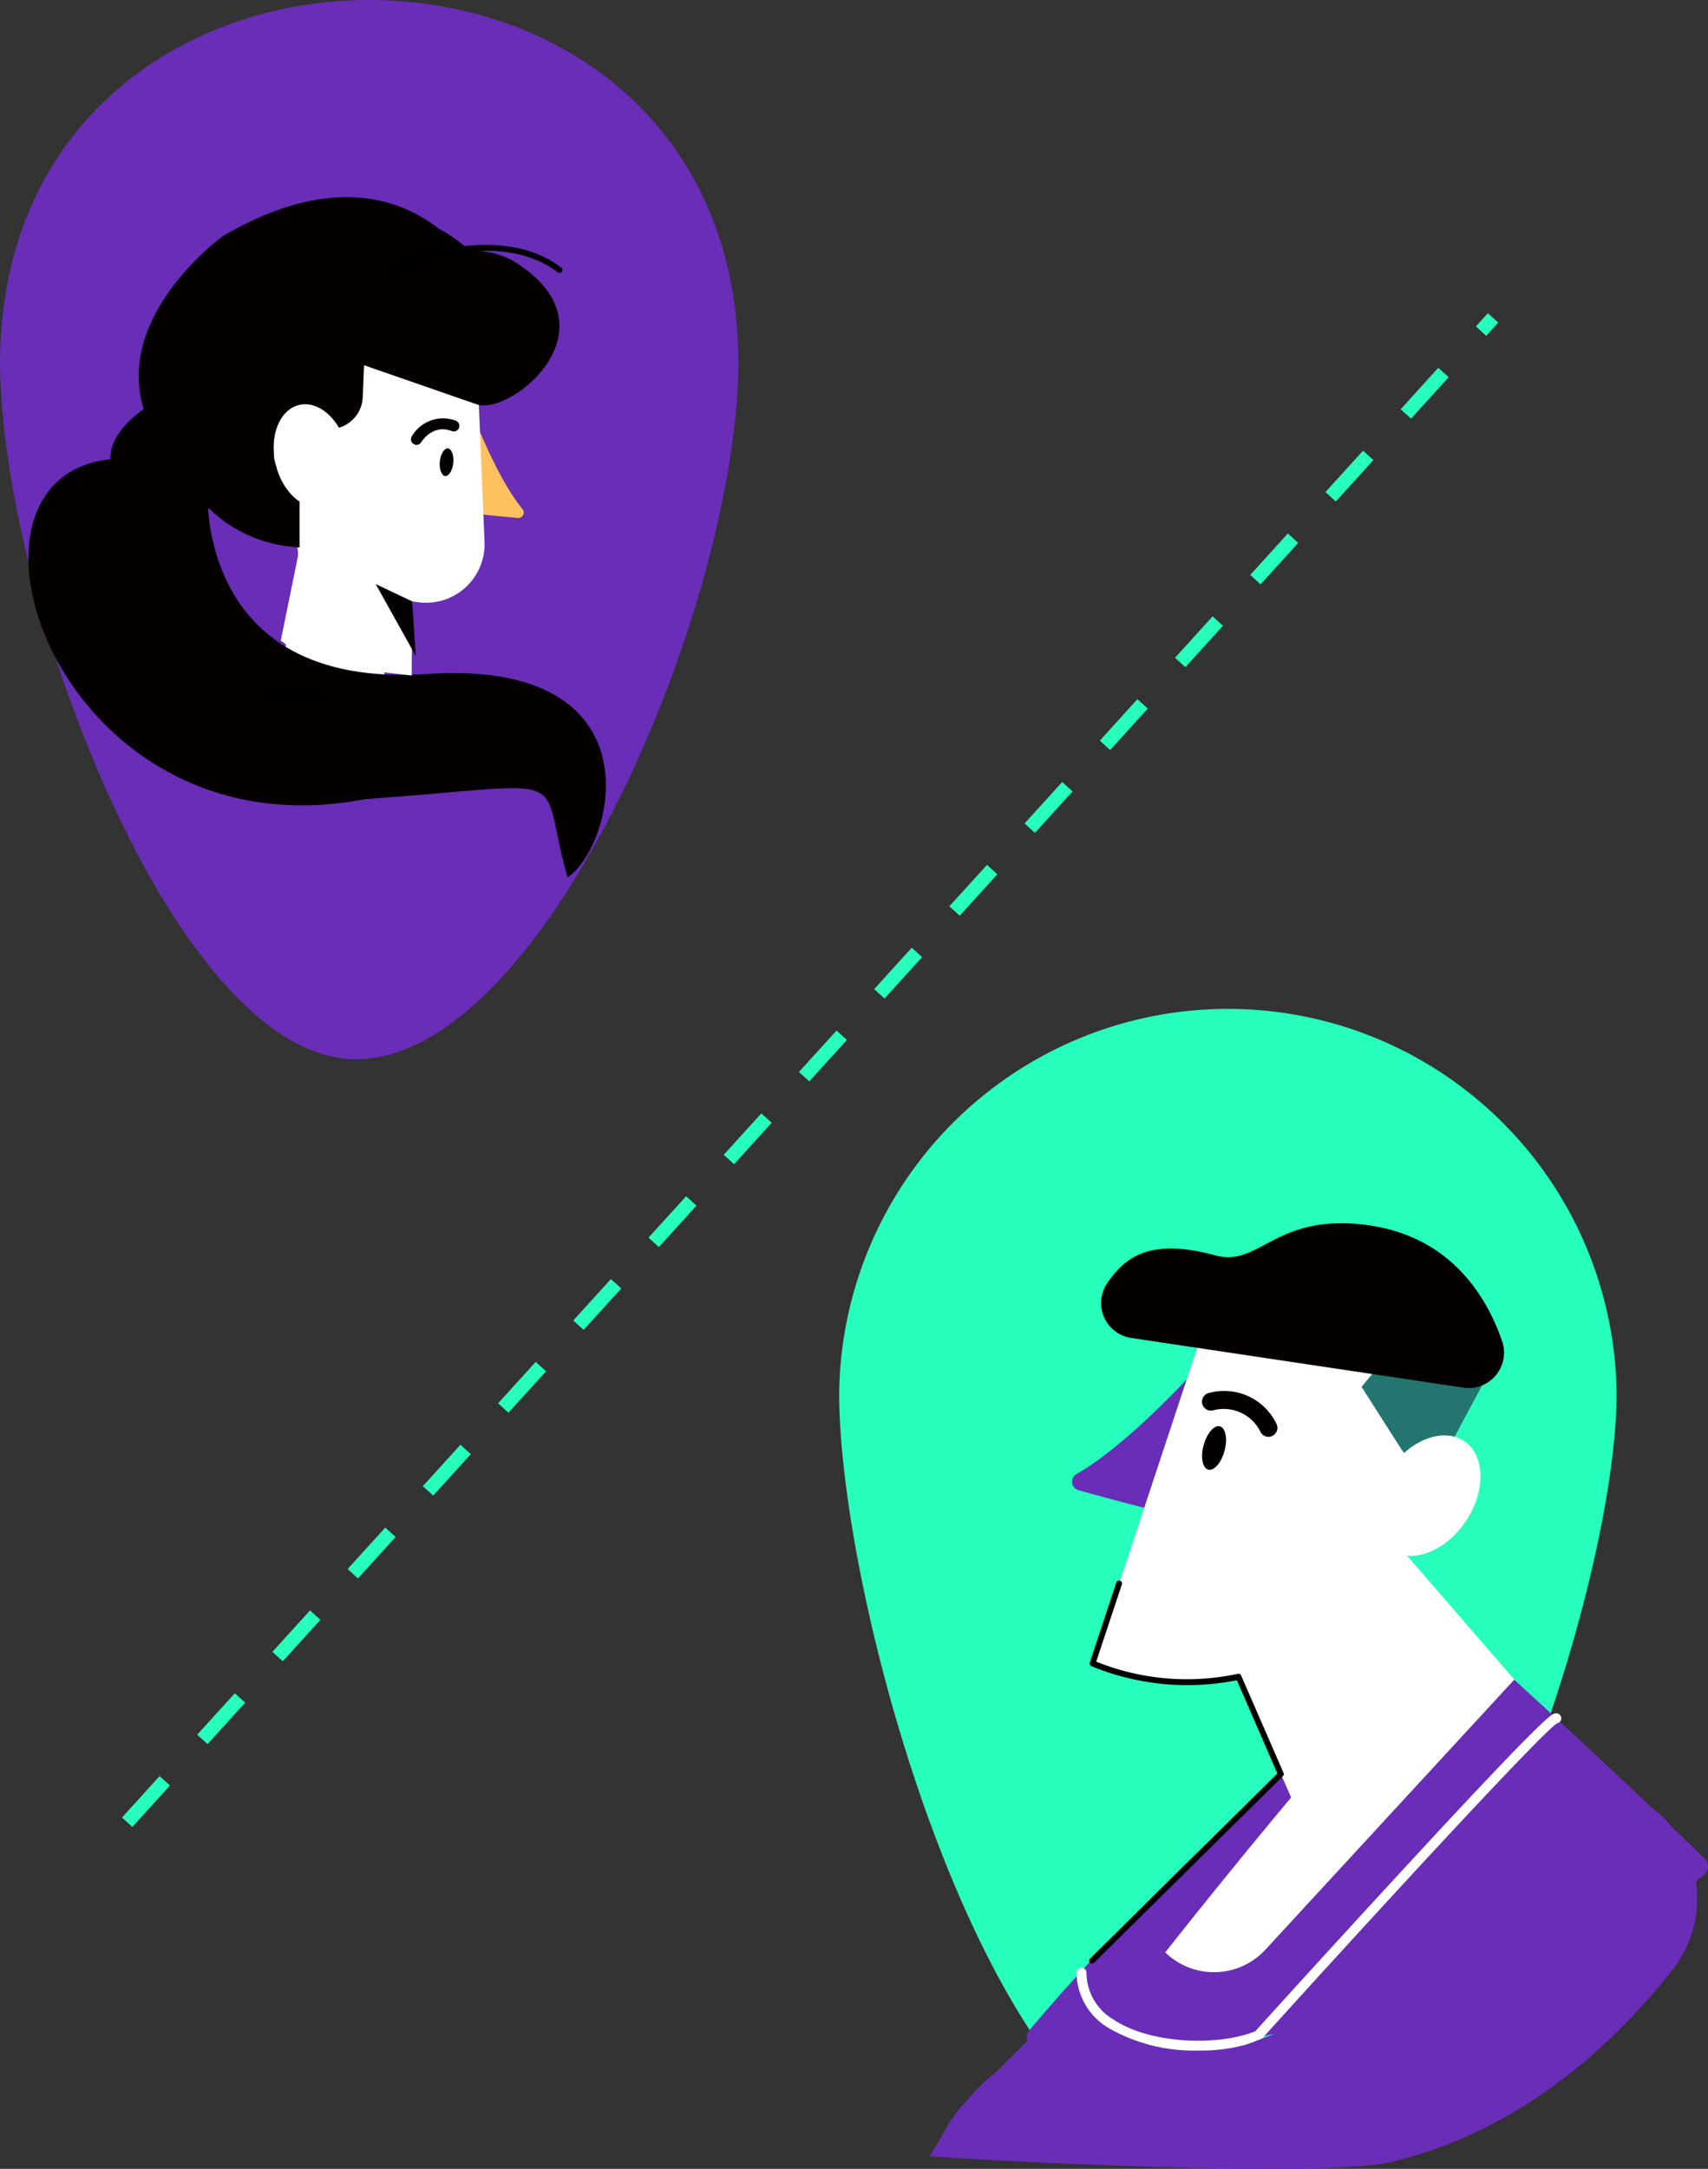 <svg id="Capa_1" data-name="Capa 1" xmlns="http://www.w3.org/2000/svg" viewBox="0 0 366.4 465.15"><rect x="0" y="0" width="366.4" height="465.15" fill="#333333" stroke="none"/><defs><style>.cls-1{fill:#692db7;}.cls-2{fill:#27ffbc;}.cls-3{fill:#040000;}.cls-4{fill:#fff;}.cls-5{fill:none;stroke:#27ffbc;stroke-miterlimit:10;stroke-width:3px;stroke-dasharray:12;}.cls-6{fill:#24756f;}.cls-7{fill:#ffc15e;}</style></defs><path class="cls-1" d="M3.84,80.53c.47-103.58,158-103.57,158.4,0C162,133.59,119.86,231.31,79.43,230,40.94,228.77,4.06,131,3.84,80.53Z" transform="translate(-3.84 -2.85)"/><path class="cls-2" d="M350.63,301.7a83.39,83.39,0,0,0-166.77,0c0,46.05,33.43,165.21,79.48,165.21S350.63,347.75,350.63,301.7Z" transform="translate(-3.84 -2.85)"/><path class="cls-3" d="M41.67,70.2c-4.58,10.08.59,5.18-6.71,20.14,4.39.74,9.91-2.66,3.77,4.84C47.35,99.36,54.07,106,61.28,112c-.67-11-3.93-32.46,7.93-23.9,5.93,5.93,5.93,5.93,5.93,3s39.08-14.88,38.54-17.8C107.75,40.66,56.5,37.58,41.67,70.2Z" transform="translate(-3.84 -2.85)"/><path class="cls-4" d="M79.17,125.26s.64,19.43,7.2,19.31C72,148,78.23,147.26,72.17,147.4l-3-20.75S77.28,120.91,79.17,125.26Z" transform="translate(-3.84 -2.85)"/><path class="cls-4" d="M75.14,97C67,76.88,52.69,91.93,62.52,106.71" transform="translate(-3.84 -2.85)"/><path class="cls-3" d="M51.74,53.42S25.83,72,35.93,93.89c9.74,4,17,11.12,24.85,17.63C57.36,89.11,62.62,86.4,74.17,92.7L92,80.27s16.79-10.07,16.79-13.43S92,29.92,51.74,53.42Z" transform="translate(-3.84 -2.85)"/><path class="cls-4" d="M59.45,98.05c5.82,27.81,13.37,9.56,4,51L87,152.44C85.47,145.15,81.17,74.39,59.45,98.05Z" transform="translate(-3.84 -2.85)"/><path class="cls-3" d="M35,90.34c-25.9,18.14,24.35,34.84,16.78,10.07C48.38,93.7,35,90.34,35,90.34Z" transform="translate(-3.84 -2.85)"/><path class="cls-3" d="M48.38,107.12s-3.35,43.64,47,40.28,40.28,36.93,30.21,43.64C118.88,167.55,129,170.9,82,174.26,8.46,188.39-17.22,83.61,45,103.77" transform="translate(-3.84 -2.85)"/><path class="cls-3" d="M39.28,96s5.49,22.81,28.82,24.27c0-6.53,0-7.85,0-13.13-18.79-10,17.82-24.37,3.46-23.08Z" transform="translate(-3.84 -2.85)"/><line class="cls-5" x1="27.28" y1="390.81" x2="320.29" y2="68.18"/><path class="cls-1" d="M226.17,442c8.56.19,24,8.28,32.5,7.79s10-9.52,18.31-10.66c3.77-.51,7.5-1.18,11.25-1.77l.63-.14c1.48-.32,2.95-.62,4.43-.95A290.59,290.59,0,0,0,337.56,423c3.52-1.4,7-2.91,10.43-4.48l.87-.46c1.77-.95,3.54-1.88,5.29-2.88a125.27,125.27,0,0,0,15.21-10.19,2.36,2.36,0,0,0,.16-3.54c-23.73-23-46.45-43.48-52.37-48.79a2.32,2.32,0,0,0-3-.06c-9.29,7.61-58.09,48.19-89.5,85.71a2.3,2.3,0,0,0,.54,3.47A2.18,2.18,0,0,0,226.17,442Z" transform="translate(-3.84 -2.85)"/><path id="Trazado_223" data-name="Trazado 223" class="cls-4" d="M280.81,388.36c-14.25,17-27,33.21-27,33.21h0l.32.31a15,15,0,0,0,21.14-.86l53.42-57.95-25.83-29.82,19.87-35s-35.93-44.86-61.66-7.58l-22.84,69a59.55,59.55,0,0,0,31.31,2.86Z" transform="translate(-3.84 -2.85)"/><path id="Trazado_230" data-name="Trazado 230" d="M238.13,424a.64.64,0,0,1-.45-1.09l40.18-39.7-8.69-20a54.23,54.23,0,0,1-31.17-3,.64.64,0,0,1-.37-.8l5.67-17.13s0,0,0-.05a.64.64,0,0,1,1.2.45L239,359.22a52,52,0,0,0,30.34,2.62.63.63,0,0,1,.75.36l9.09,20.87a.62.62,0,0,1-.13.71l-40.5,40a.64.64,0,0,1-.45.19Z" transform="translate(-3.84 -2.85)"/><path id="Trazado_232" data-name="Trazado 232" class="cls-4" d="M241.54,437.73a13.93,13.93,0,0,1-6.76-11.91,1.07,1.07,0,0,1,2.13,0A11.73,11.73,0,0,0,242.73,436c8,5.31,22.55,5.68,30.39,2.49,1.68-1.86,16.23-17.92,30.88-33.8,31.63-34.3,32.77-34.35,33.59-34.39a1.2,1.2,0,0,1,.83.3,1.05,1.05,0,0,1,.33.62,1.07,1.07,0,0,1-.89,1.22c-3.65,2.36-39.71,41.57-63.32,67.66a1.1,1.1,0,0,1-.38.27,35.43,35.43,0,0,1-13.25,2.25A36.62,36.62,0,0,1,241.54,437.73ZM337,372.12m0,0" transform="translate(-3.84 -2.85)"/><path id="Trazado_239" data-name="Trazado 239" class="cls-1" d="M249.31,326.17c-.05.13-8.44-2.15-14.1-3.71a1.88,1.88,0,0,1-1.14-.89,1.9,1.9,0,0,1,.72-2.59c10.51-6,23.62-20.3,23.62-20.3Z" transform="translate(-3.84 -2.85)"/><path id="Trazado_240" data-name="Trazado 240" class="cls-3" d="M274.23,309.93a8.77,8.77,0,0,0-10.17-4.6h0a1.92,1.92,0,0,1-1.08-3.68,12.46,12.46,0,0,1,14.69,6.58,2,2,0,0,1,.2.84,1.92,1.92,0,0,1-3.64.86Z" transform="translate(-3.84 -2.85)"/><path id="Trazado_241" data-name="Trazado 241" class="cls-3" d="M265.53,308.75c1.23.34,1.69,2.67,1,5.24s-2.25,4.38-3.49,4.05-1.71-2.68-1-5.24S264.3,308.42,265.53,308.75Z" transform="translate(-3.84 -2.85)"/><path id="Trazado_242" data-name="Trazado 242" class="cls-6" d="M310.06,321.81l12.67-23.6-20.09-6-6.72,8.07,8.34,13.08Z" transform="translate(-3.84 -2.85)"/><ellipse id="Elipse_2" data-name="Elipse 2" class="cls-4" cx="310.07" cy="323.6" rx="14.09" ry="9.87" transform="translate(-135.43 396.87) rotate(-56)"/><path id="Trazado_243" data-name="Trazado 243" class="cls-3" d="M246.53,289.8A7.57,7.57,0,0,1,241.39,278c3.62-5.21,8.75-9.86,23.2-5.9,9.44,2.59,12.8-9.05,32.25-6.55,18,2.31,25.82,15.1,29.23,24.91a7.6,7.6,0,0,1-8.29,10Z" transform="translate(-3.84 -2.85)"/><path class="cls-1" d="M360.14,392.16h0a24.51,24.51,0,0,1,2.59,33c-11.78,15.08-32,34.71-60.71,41.43a23.74,23.74,0,0,1-2.92.5c-22.57,2.56-89-1.22-94.7-1.7l-1.14-.07,4.26-7.19a24.28,24.28,0,0,1,3-4l2.78-3.06a24.26,24.26,0,0,1,23.82-7.35c14.52,3.66,39.42,4.24,63.67-22,10.08-10.92,17.83-19.93,23.68-27.09A24.51,24.51,0,0,1,360.14,392.16Z" transform="translate(-3.84 -2.85)"/><path class="cls-1" d="M229.06,438.86s16.14,14.85,37.68,4.31c10.63-4.31,15.31-5.87,15.31-5.87l-6.24,14-14,6.23-31.18,3.12H219.7L215,459.12l-3.12-4.68,4.68-6.23L227.5,437.3" transform="translate(-3.84 -2.85)"/><path class="cls-7" d="M106.62,95s4.49,11.23,9.29,17a1.18,1.18,0,0,1-1,1.94c-3.64-.34-9-.85-9-.94Z" transform="translate(-3.84 -2.85)"/><path class="cls-4" d="M64.07,140.24c7.49,5.62,18.32,6.32,28.09,7.49l.09-15.91c.51.09,1,.17,1.53.22a12.56,12.56,0,0,0,14-13l-1.23-29.61c-6.79-27.38-37.6-9.14-37.6-9.14l2.21,25.09Z" transform="translate(-3.84 -2.85)"/><path class="cls-3" d="M93.17,98.25a1.19,1.19,0,0,1-1-1.8,7.76,7.76,0,0,1,9.44-3.38,1.19,1.19,0,0,1-.85,2.23c-4.11-1.56-6.44,2.21-6.54,2.37A1.17,1.17,0,0,1,93.17,98.25Z" transform="translate(-3.84 -2.85)"/><path class="cls-3" d="M101.09,102.13c-.17,1.64-1,2.91-1.75,2.82s-1.32-1.47-1.15-3.12,1-2.91,1.75-2.82S101.25,100.48,101.09,102.13Z" transform="translate(-3.84 -2.85)"/><path class="cls-3" d="M76.07,94.7l.07,0A7.16,7.16,0,0,0,81.66,88l.27-6.78-13-.94,1.4,17.54Z" transform="translate(-3.84 -2.85)"/><path class="cls-3" d="M106.35,89.65c7.44,2.07,30.38-16.65,7.82-30.7-8.4-5.23-28.92-2.12-40.14,7.67-13.56-3.78-15.49,15.44-4.42,21.56,3.23,1.78,9.41-4.74,12.32-7Z" transform="translate(-3.84 -2.85)"/><ellipse class="cls-4" cx="70.6" cy="100.61" rx="7.84" ry="11.21" transform="translate(-25.12 16.12) rotate(-13.32)"/><path d="M123.84,61.36a.71.71,0,0,1-.41-.13c-3.75-2.88-10.65-5.91-22.22-4a47.81,47.81,0,0,0-13.34,4.06.67.67,0,0,1-.91,0,.68.68,0,0,1,0-.94c.53-.53,6.57-3.15,13.73-4.35,6.74-1.12,16.29-1.3,23.55,4.25a.66.66,0,0,1,.12.93A.65.65,0,0,1,123.84,61.36ZM87.9,61.21l0,0Z" transform="translate(-3.84 -2.85)"/><polygon class="cls-3" points="88.42 128.97 80.59 125.27 89.2 140.7 88.42 128.97"/><path d="M72.86,153.06H62.14a1.19,1.19,0,0,1-1.2-1.19,1.21,1.21,0,0,1,1.2-1.2H72.86a1.2,1.2,0,1,1,0,2.39Z" transform="translate(-3.84 -2.85)"/></svg>